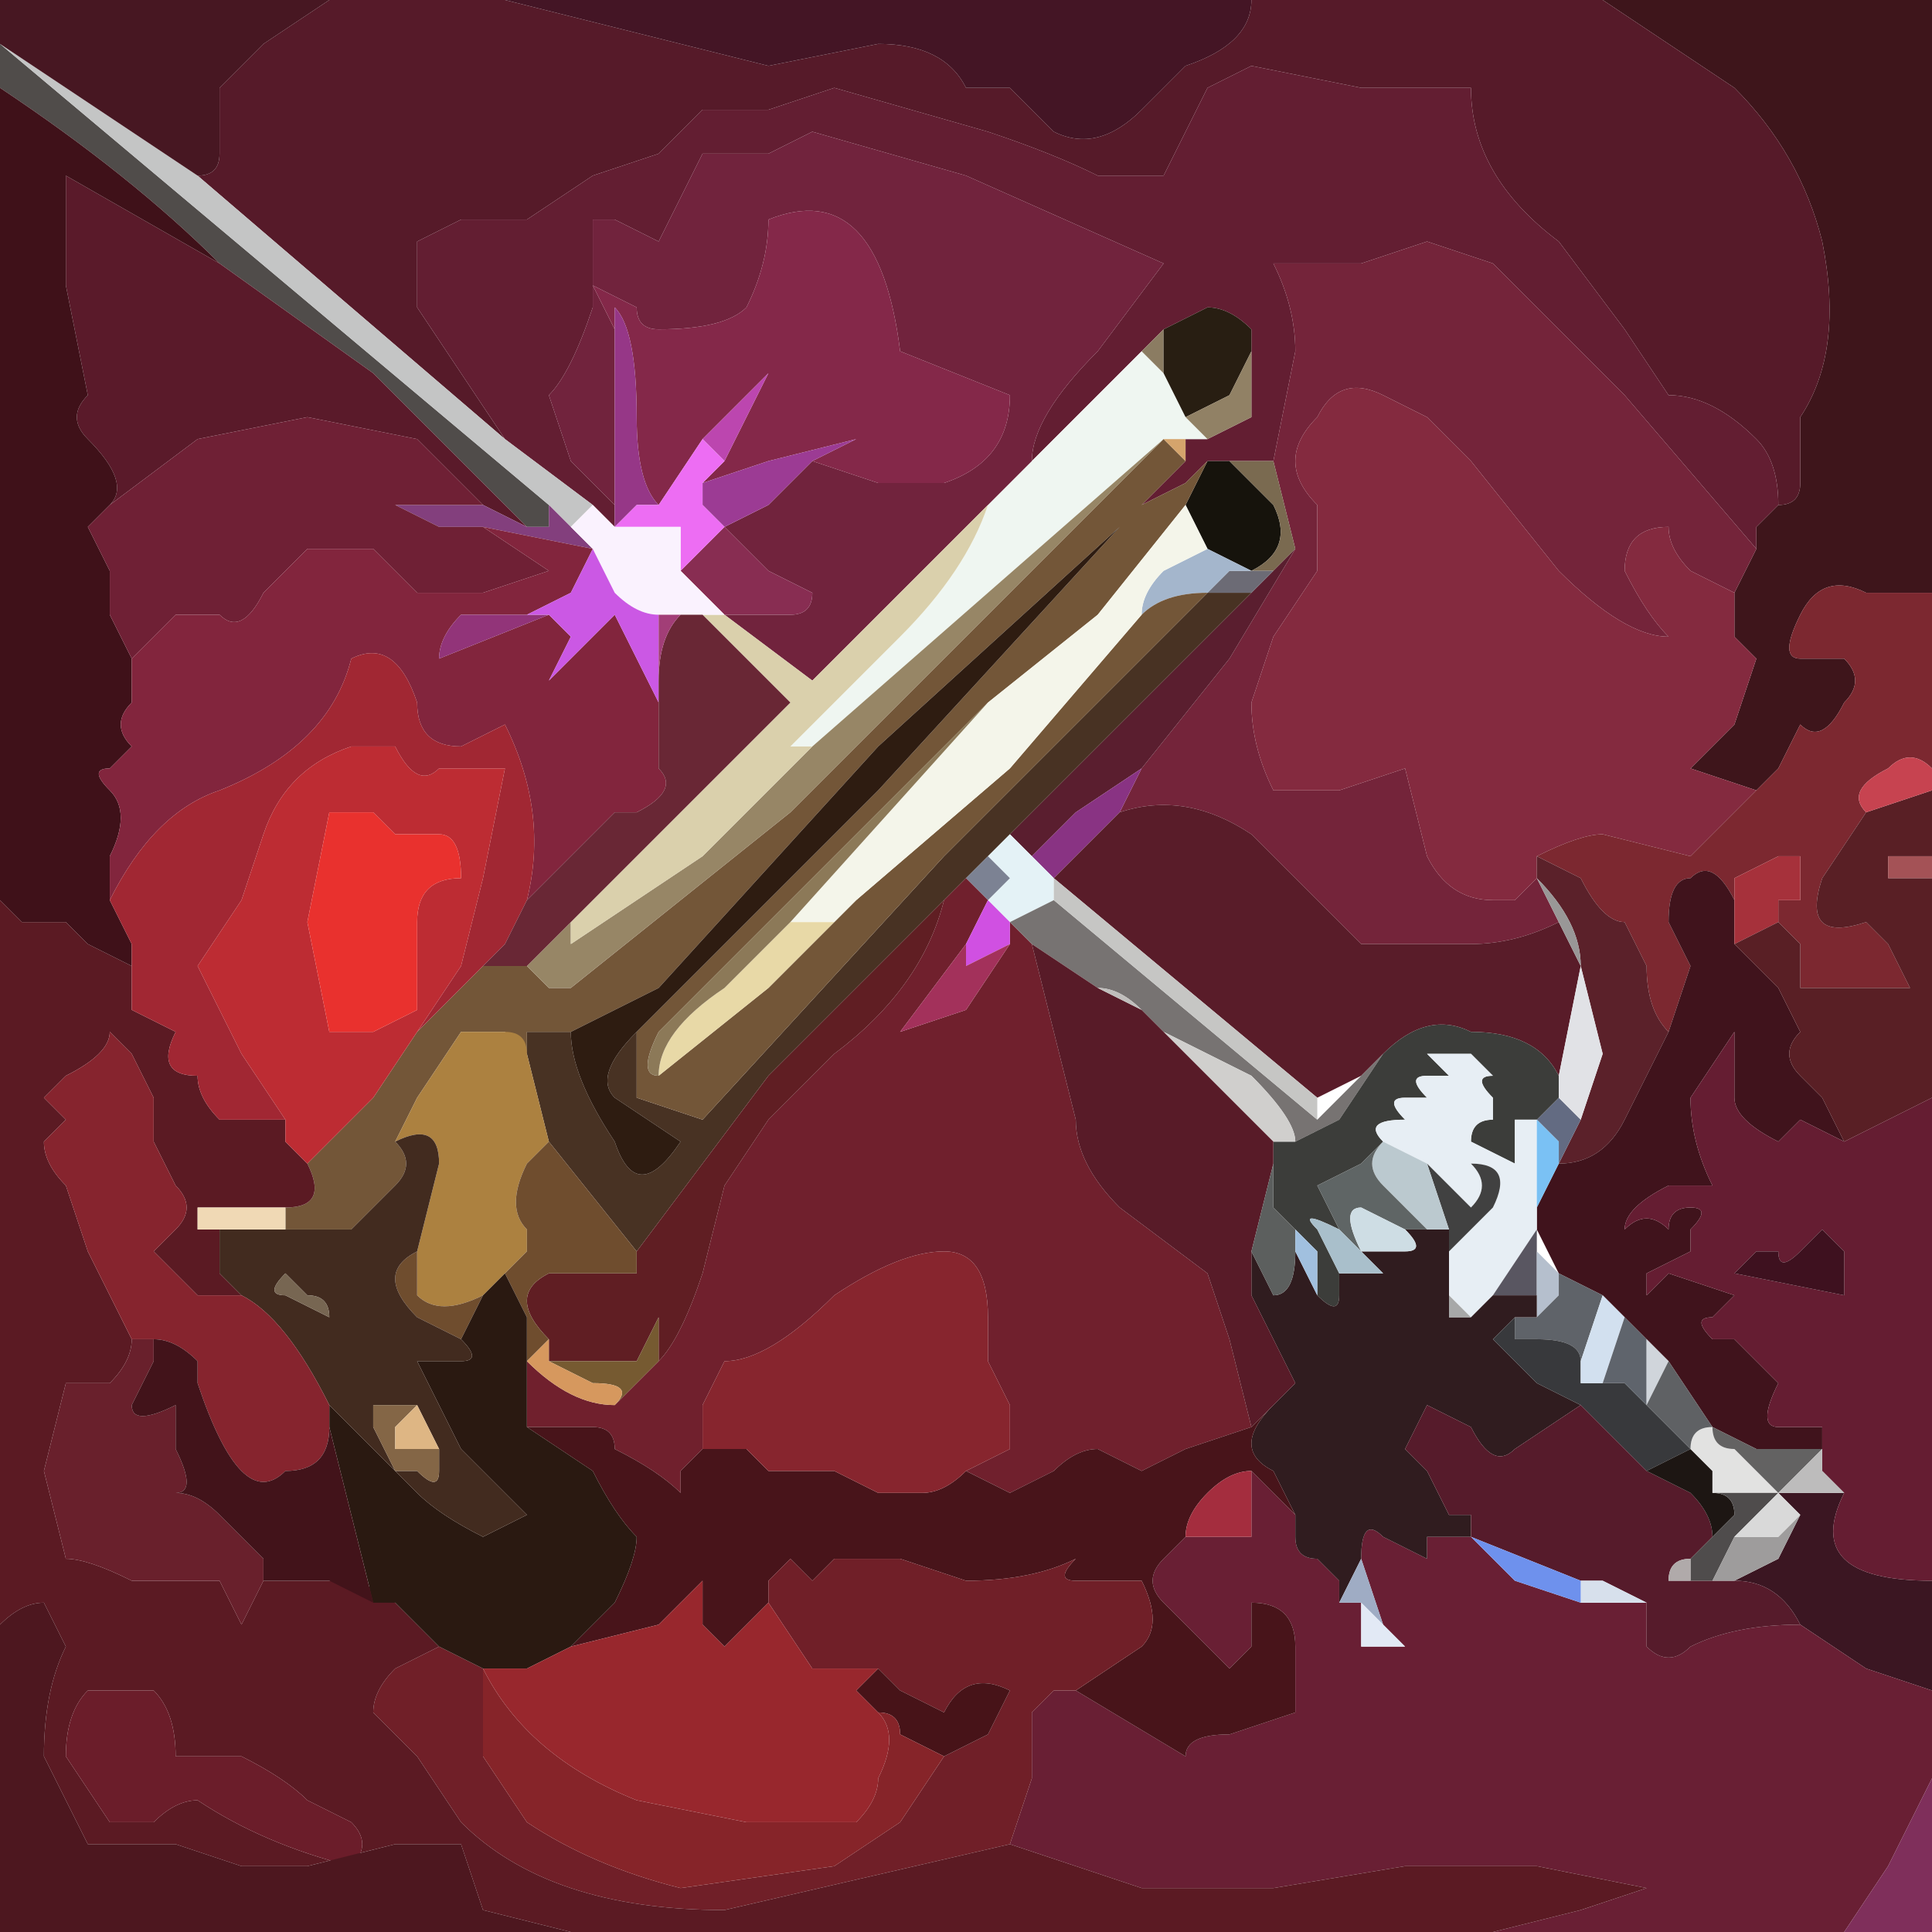<?xml version="1.0" encoding="UTF-8" standalone="no"?>
<svg xmlns:xlink="http://www.w3.org/1999/xlink" height="4.4px" width="4.4px" xmlns="http://www.w3.org/2000/svg">
  <g transform="matrix(1.0, 0.0, 0.0, 1.0, 2.2, 2.2)">
    <path d="M1.8 -0.95 L1.8 -1.0 1.85 -1.05 Q1.9 -1.05 1.9 -1.1 L1.9 -1.25 Q2.0 -1.4 1.95 -1.65 1.9 -1.85 1.75 -2.0 L1.45 -2.2 2.2 -2.2 2.2 -0.85 2.1 -0.85 2.05 -0.85 Q1.95 -0.9 1.9 -0.8 1.85 -0.7 1.9 -0.7 L2.0 -0.7 Q2.05 -0.65 2.0 -0.6 1.95 -0.5 1.9 -0.55 L1.85 -0.45 1.8 -0.4 1.65 -0.45 1.75 -0.55 1.8 -0.7 1.75 -0.75 1.75 -0.85 1.8 -0.95" fill="#3e151b" fill-rule="evenodd" stroke="none"/>
    <path d="M1.85 -1.05 Q1.85 -1.15 1.8 -1.2 1.7 -1.3 1.6 -1.3 L1.5 -1.45 1.35 -1.65 Q1.15 -1.8 1.15 -2.0 L0.9 -2.0 0.65 -2.05 0.55 -2.0 0.5 -1.9 0.45 -1.8 0.3 -1.8 Q0.2 -1.85 0.05 -1.9 L-0.3 -2.0 -0.45 -1.95 -0.6 -1.95 -0.7 -1.85 -0.85 -1.8 -1.0 -1.7 -1.15 -1.7 -1.25 -1.65 -1.25 -1.5 -1.15 -1.35 -1.05 -1.2 -1.75 -1.8 Q-1.7 -1.8 -1.7 -1.85 L-1.7 -2.0 -1.6 -2.1 -1.45 -2.2 -1.05 -2.2 -0.45 -2.05 -0.2 -2.1 Q-0.05 -2.1 0.0 -2.0 L0.1 -2.0 0.2 -1.9 Q0.3 -1.85 0.4 -1.95 L0.5 -2.05 Q0.65 -2.1 0.65 -2.2 L1.45 -2.2 1.75 -2.0 Q1.9 -1.85 1.95 -1.65 2.0 -1.4 1.9 -1.25 L1.9 -1.1 Q1.9 -1.05 1.85 -1.05" fill="#561a29" fill-rule="evenodd" stroke="none"/>
    <path d="M1.8 -0.95 L1.5 -1.3 1.2 -1.6 1.05 -1.65 0.9 -1.6 0.8 -1.6 0.7 -1.6 Q0.75 -1.5 0.75 -1.4 L0.7 -1.15 0.6 -1.15 0.55 -1.15 0.5 -1.1 0.4 -1.05 0.45 -1.1 0.5 -1.15 0.5 -1.2 0.55 -1.2 0.65 -1.25 0.65 -1.35 0.65 -1.45 Q0.6 -1.5 0.55 -1.5 L0.45 -1.45 0.4 -1.4 0.3 -1.3 0.15 -1.15 Q0.15 -1.25 0.3 -1.4 L0.45 -1.6 0.0 -1.8 -0.35 -1.9 -0.45 -1.85 -0.6 -1.85 -0.65 -1.75 -0.7 -1.65 -0.8 -1.7 -0.85 -1.7 -0.85 -1.5 Q-0.9 -1.35 -0.95 -1.3 L-0.9 -1.15 -0.8 -1.05 -0.8 -1.0 -0.85 -1.05 -1.05 -1.2 -1.15 -1.35 -1.25 -1.5 -1.25 -1.65 -1.15 -1.7 -1.0 -1.7 -0.85 -1.8 -0.7 -1.85 -0.6 -1.95 -0.45 -1.95 -0.3 -2.0 0.05 -1.9 Q0.2 -1.85 0.3 -1.8 L0.45 -1.8 0.5 -1.9 0.55 -2.0 0.65 -2.05 0.9 -2.0 1.15 -2.0 Q1.15 -1.8 1.35 -1.65 L1.5 -1.45 1.6 -1.3 Q1.7 -1.3 1.8 -1.2 1.85 -1.15 1.85 -1.05 L1.8 -1.0 1.8 -0.95 M-0.8 -1.0 L-0.8 -1.0" fill="#631e32" fill-rule="evenodd" stroke="none"/>
    <path d="M0.7 -1.15 L0.75 -1.4 Q0.75 -1.5 0.7 -1.6 L0.8 -1.6 0.9 -1.6 1.05 -1.65 1.2 -1.6 1.5 -1.3 1.8 -0.95 1.75 -0.85 Q1.65 -0.9 1.65 -0.9 1.6 -0.95 1.6 -1.0 1.5 -1.0 1.5 -0.9 1.55 -0.8 1.6 -0.75 1.5 -0.75 1.35 -0.9 L1.15 -1.15 1.05 -1.25 0.95 -1.3 Q0.85 -1.35 0.8 -1.25 0.7 -1.15 0.8 -1.05 L0.8 -0.9 0.7 -0.75 0.65 -0.6 Q0.65 -0.5 0.7 -0.4 L0.85 -0.4 1.0 -0.45 1.05 -0.25 Q1.1 -0.15 1.2 -0.15 L1.25 -0.15 1.3 -0.2 1.35 -0.1 Q1.25 -0.05 1.15 -0.05 L1.0 -0.05 0.9 -0.05 0.8 -0.15 0.65 -0.3 Q0.5 -0.4 0.35 -0.35 L0.4 -0.45 0.6 -0.7 0.75 -0.95 0.7 -1.15" fill="#74243a" fill-rule="evenodd" stroke="none"/>
    <path d="M0.65 -2.2 Q0.65 -2.1 0.5 -2.05 L0.4 -1.95 Q0.3 -1.85 0.2 -1.9 L0.1 -2.0 0.0 -2.0 Q-0.05 -2.1 -0.2 -2.1 L-0.45 -2.05 -1.05 -2.2 0.65 -2.2" fill="#441525" fill-rule="evenodd" stroke="none"/>
    <path d="M0.15 -1.15 L0.3 -1.3 0.4 -1.4 0.45 -1.35 0.5 -1.25 0.55 -1.2 0.5 -1.2 0.45 -1.2 0.45 -1.2 0.05 -0.85 -0.35 -0.5 -0.4 -0.5 -0.15 -0.75 Q0.0 -0.9 0.05 -1.05 L0.15 -1.15" fill="#eff6f1" fill-rule="evenodd" stroke="none"/>
    <path d="M0.4 -1.4 L0.45 -1.45 0.45 -1.35 0.4 -1.4" fill="#8b7c62" fill-rule="evenodd" stroke="none"/>
    <path d="M0.45 -1.45 L0.55 -1.5 Q0.6 -1.5 0.65 -1.45 L0.65 -1.4 0.6 -1.3 0.5 -1.25 0.45 -1.35 0.45 -1.45" fill="#281e12" fill-rule="evenodd" stroke="none"/>
    <path d="M-0.8 -1.05 L-0.9 -1.15 -0.95 -1.3 Q-0.9 -1.35 -0.85 -1.5 L-0.85 -1.7 -0.8 -1.7 -0.7 -1.65 -0.65 -1.75 -0.6 -1.85 -0.45 -1.85 -0.35 -1.9 0.0 -1.8 0.45 -1.6 0.3 -1.4 Q0.15 -1.25 0.15 -1.15 L0.05 -1.05 -0.15 -0.85 -0.35 -0.65 -0.55 -0.8 -0.4 -0.8 Q-0.35 -0.8 -0.35 -0.85 L-0.45 -0.9 -0.55 -1.0 -0.45 -1.05 -0.35 -1.15 -0.2 -1.1 -0.05 -1.1 Q0.1 -1.15 0.1 -1.3 L-0.15 -1.4 Q-0.2 -1.8 -0.45 -1.7 -0.45 -1.6 -0.5 -1.5 -0.55 -1.45 -0.7 -1.45 -0.75 -1.45 -0.75 -1.5 L-0.85 -1.55 -0.8 -1.45 -0.8 -1.05" fill="#71233d" fill-rule="evenodd" stroke="none"/>
    <path d="M0.65 -1.35 L0.65 -1.25 0.55 -1.2 0.5 -1.25 0.6 -1.3 0.65 -1.4 0.65 -1.35" fill="#918165" fill-rule="evenodd" stroke="none"/>
    <path d="M0.65 -1.45 L0.65 -1.35 0.65 -1.4 0.65 -1.45" fill="#daca9a" fill-rule="evenodd" stroke="none"/>
    <path d="M1.3 -0.2 L1.25 -0.15 1.2 -0.15 Q1.1 -0.15 1.05 -0.25 L1.0 -0.45 0.85 -0.4 0.7 -0.4 Q0.65 -0.5 0.65 -0.6 L0.7 -0.75 0.8 -0.9 0.8 -1.05 Q0.7 -1.15 0.8 -1.25 0.85 -1.35 0.95 -1.3 L1.05 -1.25 1.15 -1.15 1.35 -0.9 Q1.5 -0.75 1.6 -0.75 1.55 -0.8 1.5 -0.9 1.5 -1.0 1.6 -1.0 1.6 -0.95 1.65 -0.9 1.65 -0.9 1.75 -0.85 L1.75 -0.75 1.8 -0.7 1.75 -0.55 1.65 -0.45 1.8 -0.4 1.7 -0.3 1.65 -0.25 1.45 -0.3 Q1.4 -0.3 1.3 -0.25 L1.3 -0.2" fill="#842a3f" fill-rule="evenodd" stroke="none"/>
    <path d="M0.55 -1.15 L0.6 -1.15 0.7 -1.05 Q0.75 -0.95 0.65 -0.9 L0.55 -0.95 0.5 -1.05 0.55 -1.15 M0.6 -1.15 L0.6 -1.15" fill="#16130c" fill-rule="evenodd" stroke="none"/>
    <path d="M0.7 -1.15 L0.75 -0.95 0.7 -0.9 0.65 -0.9 Q0.75 -0.95 0.7 -1.05 L0.6 -1.15 0.7 -1.15" fill="#7a6a50" fill-rule="evenodd" stroke="none"/>
    <path d="M0.75 -0.95 L0.6 -0.7 0.4 -0.45 0.25 -0.35 0.15 -0.25 0.1 -0.3 0.35 -0.55 0.65 -0.85 0.7 -0.9 0.75 -0.95" fill="#5a1e2f" fill-rule="evenodd" stroke="none"/>
    <path d="M0.55 -0.85 L0.6 -0.9 0.7 -0.9 0.65 -0.85 0.55 -0.85" fill="#6c6b75" fill-rule="evenodd" stroke="none"/>
    <path d="M0.65 -0.9 L0.7 -0.9 0.6 -0.9 0.55 -0.85 Q0.45 -0.85 0.4 -0.8 0.4 -0.85 0.45 -0.9 L0.55 -0.95 0.65 -0.9" fill="#a4b6cc" fill-rule="evenodd" stroke="none"/>
    <path d="M0.55 -0.85 L0.65 -0.85 0.35 -0.55 0.1 -0.3 0.05 -0.25 0.0 -0.2 -0.05 -0.15 -0.45 0.25 -0.75 0.65 -0.95 0.4 -1.0 0.2 -1.0 0.2 -1.0 0.2 -1.0 0.15 -0.9 0.15 Q-0.9 0.25 -0.8 0.4 -0.75 0.55 -0.65 0.4 L-0.8 0.3 Q-0.85 0.25 -0.75 0.15 L-0.75 0.3 -0.6 0.35 -0.05 -0.25 0.55 -0.85" fill="#483223" fill-rule="evenodd" stroke="none"/>
    <path d="M0.5 -1.15 L0.45 -1.1 0.4 -1.05 0.5 -1.1 0.55 -1.15 0.5 -1.05 0.3 -0.8 0.05 -0.6 -0.3 -0.25 -0.6 0.05 -0.7 0.15 Q-0.75 0.25 -0.7 0.25 L-0.45 0.05 -0.25 -0.15 0.1 -0.45 0.4 -0.8 Q0.45 -0.85 0.55 -0.85 L-0.05 -0.25 -0.6 0.35 -0.75 0.3 -0.75 0.15 -0.2 -0.4 0.35 -1.0 -0.2 -0.5 -0.7 0.05 -0.8 0.1 -0.9 0.15 -1.0 0.15 -1.0 0.2 -1.05 0.15 -1.05 0.15 -1.15 0.15 -1.25 0.3 -1.3 0.4 Q-1.25 0.45 -1.3 0.5 L-1.4 0.6 -1.5 0.6 -1.55 0.6 -1.55 0.55 Q-1.45 0.55 -1.5 0.45 L-1.45 0.4 -1.35 0.3 -1.25 0.15 -1.1 0.0 -1.0 0.0 -0.95 0.05 -0.9 0.05 -0.65 -0.15 -0.4 -0.35 0.0 -0.75 0.45 -1.2 0.5 -1.15" fill="#735638" fill-rule="evenodd" stroke="none"/>
    <path d="M0.5 -1.2 L0.5 -1.15 0.45 -1.2 0.45 -1.2 0.5 -1.2" fill="#d5a46c" fill-rule="evenodd" stroke="none"/>
    <path d="M0.55 -0.95 L0.45 -0.9 Q0.4 -0.85 0.4 -0.8 L0.1 -0.45 -0.25 -0.15 -0.3 -0.1 -0.4 -0.1 0.05 -0.6 0.3 -0.8 0.5 -1.05 0.55 -0.95" fill="#f4f5ea" fill-rule="evenodd" stroke="none"/>
    <path d="M-0.35 -0.5 L0.05 -0.85 0.45 -1.2 0.0 -0.75 -0.4 -0.35 -0.65 -0.15 -0.9 0.05 -0.95 0.05 -1.0 0.0 -0.9 -0.1 -0.9 -0.05 -0.6 -0.25 -0.35 -0.5" fill="#978666" fill-rule="evenodd" stroke="none"/>
    <path d="M0.4 -0.45 L0.35 -0.35 0.2 -0.2 0.15 -0.25 0.25 -0.35 0.4 -0.45" fill="#893383" fill-rule="evenodd" stroke="none"/>
    <path d="M0.2 -0.2 L0.2 -0.2 0.2 -0.15 0.1 -0.1 0.05 -0.15 0.1 -0.2 0.05 -0.25 0.1 -0.3 0.15 -0.25 0.2 -0.2" fill="#e4f2f6" fill-rule="evenodd" stroke="none"/>
    <path d="M0.35 -0.35 Q0.5 -0.4 0.65 -0.3 L0.8 -0.15 0.9 -0.05 1.0 -0.05 1.15 -0.05 Q1.25 -0.05 1.35 -0.1 L1.4 0.0 1.35 0.25 Q1.3 0.15 1.15 0.15 1.05 0.1 0.95 0.2 L0.9 0.25 0.8 0.3 0.2 -0.2 0.35 -0.35 M0.2 -0.2 L0.2 -0.2" fill="#591c29" fill-rule="evenodd" stroke="none"/>
    <path d="M0.05 -0.25 L0.1 -0.2 0.05 -0.15 0.0 -0.2 0.05 -0.25" fill="#7c8293" fill-rule="evenodd" stroke="none"/>
    <path d="M0.0 -0.2 L0.05 -0.15 0.05 -0.15 0.0 -0.05 -0.15 0.15 0.0 0.1 0.1 -0.05 0.1 -0.1 0.15 -0.05 0.2 0.15 0.25 0.35 Q0.25 0.45 0.35 0.55 L0.55 0.7 0.6 0.85 0.65 1.05 0.5 1.1 0.4 1.15 0.3 1.1 Q0.25 1.1 0.2 1.15 L0.1 1.2 0.0 1.15 0.1 1.1 0.1 1.0 0.05 0.9 0.05 0.8 Q0.05 0.65 -0.05 0.65 -0.15 0.65 -0.3 0.75 -0.45 0.9 -0.55 0.9 L-0.6 1.0 -0.6 1.1 -0.65 1.15 -0.65 1.2 Q-0.7 1.15 -0.8 1.1 -0.8 1.05 -0.85 1.05 L-1.0 1.05 -1.0 0.9 Q-0.9 1.0 -0.8 1.0 L-0.75 0.95 -0.7 0.9 Q-0.65 0.85 -0.6 0.7 L-0.55 0.5 -0.45 0.35 -0.3 0.2 Q-0.1 0.05 -0.05 -0.15 L0.0 -0.2" fill="#70202d" fill-rule="evenodd" stroke="none"/>
    <path d="M0.1 -0.1 L0.2 -0.15 0.8 0.35 0.9 0.25 0.95 0.2 0.85 0.35 0.75 0.4 Q0.75 0.35 0.65 0.25 L0.45 0.15 0.4 0.1 Q0.35 0.05 0.3 0.05 L0.15 -0.05 0.1 -0.1 0.1 -0.1" fill="#777372" fill-rule="evenodd" stroke="none"/>
    <path d="M0.05 -0.15 L0.1 -0.1 0.1 -0.05 0.0 0.0 0.0 -0.05 0.05 -0.15" fill="#d050e2" fill-rule="evenodd" stroke="none"/>
    <path d="M0.0 -0.05 L0.0 0.0 0.1 -0.05 0.0 0.1 -0.15 0.15 0.0 -0.05" fill="#a3315b" fill-rule="evenodd" stroke="none"/>
    <path d="M0.2 -0.15 L0.2 -0.2 0.8 0.3 0.8 0.35 0.2 -0.15" fill="#c6c6c4" fill-rule="evenodd" stroke="none"/>
    <path d="M1.8 -0.4 L1.85 -0.45 1.9 -0.55 Q1.95 -0.5 2.0 -0.6 2.05 -0.65 2.0 -0.7 L1.9 -0.7 Q1.85 -0.7 1.9 -0.8 1.95 -0.9 2.05 -0.85 L2.1 -0.85 2.2 -0.85 2.2 -0.45 Q2.15 -0.5 2.1 -0.45 2.0 -0.4 2.05 -0.35 L1.95 -0.2 Q1.9 -0.05 2.05 -0.1 L2.1 -0.05 2.15 0.05 1.9 0.05 1.9 -0.05 1.85 -0.1 1.85 -0.15 1.9 -0.15 1.9 -0.25 1.85 -0.25 1.75 -0.2 1.75 -0.15 Q1.7 -0.25 1.65 -0.2 1.6 -0.2 1.6 -0.1 L1.65 0.0 1.6 0.15 Q1.55 0.1 1.55 0.0 L1.5 -0.1 Q1.45 -0.1 1.4 -0.2 L1.3 -0.25 Q1.4 -0.3 1.45 -0.3 L1.65 -0.25 1.7 -0.3 1.8 -0.4" fill="#7c2830" fill-rule="evenodd" stroke="none"/>
    <path d="M1.3 -0.25 L1.4 -0.2 Q1.45 -0.1 1.5 -0.1 L1.55 0.0 Q1.55 0.1 1.6 0.15 L1.55 0.25 1.5 0.35 Q1.45 0.45 1.35 0.45 L1.4 0.35 1.45 0.2 1.4 0.0 Q1.4 -0.1 1.3 -0.2 L1.3 -0.25" fill="#5b212a" fill-rule="evenodd" stroke="none"/>
    <path d="M1.35 -0.1 L1.3 -0.2 Q1.4 -0.1 1.4 0.0 L1.4 0.0 1.35 -0.1" fill="#999797" fill-rule="evenodd" stroke="none"/>
    <path d="M1.6 0.15 L1.65 0.0 1.6 -0.1 Q1.6 -0.2 1.65 -0.2 1.7 -0.25 1.75 -0.15 L1.75 -0.05 1.85 0.05 1.9 0.15 Q1.85 0.2 1.9 0.25 L1.95 0.3 2.0 0.4 1.9 0.35 1.85 0.4 Q1.75 0.35 1.75 0.3 L1.75 0.15 1.65 0.3 Q1.65 0.4 1.7 0.5 L1.6 0.5 Q1.5 0.55 1.5 0.6 1.55 0.55 1.6 0.6 1.6 0.55 1.65 0.55 1.7 0.55 1.65 0.6 L1.65 0.65 1.55 0.7 Q1.55 0.7 1.55 0.75 L1.6 0.7 1.75 0.75 1.7 0.8 Q1.65 0.8 1.7 0.85 L1.75 0.85 1.8 0.9 1.85 0.95 Q1.8 1.05 1.85 1.05 L1.95 1.05 1.95 1.15 1.95 1.1 1.8 1.1 1.7 1.05 1.6 0.9 1.55 0.85 1.5 0.8 1.45 0.75 1.35 0.7 1.3 0.6 1.3 0.55 1.35 0.45 Q1.45 0.45 1.5 0.35 L1.55 0.25 1.6 0.15" fill="#40131c" fill-rule="evenodd" stroke="none"/>
    <path d="M1.75 -0.15 L1.75 -0.2 1.85 -0.25 1.9 -0.25 1.9 -0.15 1.85 -0.15 1.85 -0.1 1.75 -0.05 1.75 -0.15" fill="#a6313b" fill-rule="evenodd" stroke="none"/>
    <path d="M1.85 -0.1 L1.9 -0.05 1.9 0.05 2.15 0.05 2.1 -0.05 2.05 -0.1 Q1.9 -0.05 1.95 -0.2 L2.05 -0.35 2.2 -0.4 2.2 -0.25 2.1 -0.25 2.1 -0.2 2.15 -0.2 2.2 -0.2 2.2 0.3 2.0 0.4 1.95 0.3 1.9 0.25 Q1.85 0.2 1.9 0.15 L1.85 0.05 1.75 -0.05 1.85 -0.1" fill="#591f25" fill-rule="evenodd" stroke="none"/>
    <path d="M2.05 -0.35 Q2.0 -0.4 2.1 -0.45 2.15 -0.5 2.2 -0.45 L2.2 -0.4 2.05 -0.35" fill="#c74350" fill-rule="evenodd" stroke="none"/>
    <path d="M2.2 -0.25 L2.2 -0.2 2.15 -0.2 2.1 -0.2 2.1 -0.25 2.2 -0.25" fill="#a45256" fill-rule="evenodd" stroke="none"/>
    <path d="M2.2 1.4 L2.2 1.65 2.05 1.6 1.9 1.5 Q1.85 1.4 1.75 1.4 L1.85 1.35 1.9 1.25 1.85 1.2 1.9 1.2 2.0 1.2 Q1.95 1.3 2.0 1.35 2.05 1.4 2.2 1.4" fill="#3b1622" fill-rule="evenodd" stroke="none"/>
    <path d="M2.2 1.65 L2.2 1.85 2.1 2.05 2.0 2.2 1.2 2.2 1.4 2.15 1.55 2.1 1.3 2.05 1.0 2.05 0.7 2.1 0.4 2.1 0.1 2.0 0.15 1.85 0.15 1.7 0.2 1.65 0.25 1.65 0.5 1.8 Q0.5 1.75 0.6 1.75 L0.75 1.7 0.75 1.55 Q0.75 1.45 0.65 1.45 L0.65 1.55 0.6 1.6 0.55 1.55 0.45 1.45 Q0.4 1.4 0.45 1.35 L0.5 1.3 0.55 1.3 0.65 1.3 0.65 1.15 0.75 1.25 0.75 1.3 Q0.75 1.35 0.8 1.35 L0.85 1.4 0.85 1.45 0.9 1.45 0.9 1.55 0.95 1.55 1.0 1.55 0.95 1.5 0.9 1.35 Q0.9 1.25 0.95 1.3 L1.05 1.35 Q1.05 1.35 1.05 1.3 L1.15 1.3 1.25 1.4 1.4 1.45 1.55 1.45 Q1.55 1.5 1.55 1.55 1.6 1.6 1.65 1.55 1.75 1.5 1.9 1.5 L2.05 1.6 2.2 1.65" fill="#691f34" fill-rule="evenodd" stroke="none"/>
    <path d="M2.2 1.85 L2.2 2.2 2.0 2.2 2.1 2.05 2.2 1.85" fill="#7f2f5b" fill-rule="evenodd" stroke="none"/>
    <path d="M2.2 0.3 L2.2 1.4 Q2.05 1.4 2.0 1.35 1.95 1.3 2.0 1.2 L1.95 1.15 1.95 1.05 1.85 1.05 Q1.8 1.05 1.85 0.95 L1.8 0.9 1.75 0.85 1.7 0.85 Q1.65 0.8 1.7 0.8 L1.75 0.75 1.6 0.7 1.55 0.75 Q1.55 0.7 1.55 0.7 L1.65 0.65 1.65 0.6 Q1.7 0.55 1.65 0.55 1.6 0.55 1.6 0.6 1.55 0.55 1.5 0.6 1.5 0.55 1.6 0.5 L1.7 0.5 Q1.65 0.4 1.65 0.3 L1.75 0.15 1.75 0.3 Q1.75 0.35 1.85 0.4 L1.9 0.35 2.0 0.4 2.2 0.3 M1.9 0.65 Q1.85 0.7 1.85 0.65 L1.8 0.65 Q1.75 0.7 1.75 0.7 L2.0 0.75 2.0 0.65 1.95 0.6 1.9 0.65" fill="#651d32" fill-rule="evenodd" stroke="none"/>
    <path d="M1.4 0.35 L1.35 0.45 1.35 0.4 1.3 0.35 1.35 0.3 1.4 0.35" fill="#636b82" fill-rule="evenodd" stroke="none"/>
    <path d="M0.95 0.2 Q1.05 0.1 1.15 0.15 1.3 0.15 1.35 0.25 L1.35 0.3 1.3 0.35 1.25 0.35 1.25 0.45 1.15 0.4 Q1.15 0.35 1.2 0.35 L1.2 0.3 Q1.15 0.25 1.2 0.25 L1.15 0.2 1.1 0.2 1.05 0.2 1.1 0.25 1.05 0.25 Q1.0 0.25 1.05 0.3 1.1 0.3 1.0 0.3 0.95 0.3 1.0 0.35 1.05 0.35 1.0 0.35 0.9 0.35 0.95 0.4 L0.9 0.45 0.8 0.5 0.85 0.6 Q0.75 0.55 0.8 0.6 L0.85 0.7 0.85 0.75 Q0.85 0.8 0.8 0.75 L0.8 0.65 0.75 0.6 0.7 0.55 0.7 0.45 0.7 0.4 0.75 0.4 0.85 0.35 0.95 0.2" fill="#3c3d3a" fill-rule="evenodd" stroke="none"/>
    <path d="M1.35 0.25 L1.4 0.0 1.45 0.2 1.4 0.35 1.35 0.3 1.35 0.25 M1.4 0.0 L1.4 0.0" fill="#e1e2e6" fill-rule="evenodd" stroke="none"/>
    <path d="M0.95 0.4 Q0.9 0.35 1.0 0.35 1.05 0.35 1.0 0.35 0.95 0.3 1.0 0.3 1.1 0.3 1.05 0.3 1.0 0.25 1.05 0.25 L1.1 0.25 1.05 0.2 1.1 0.2 1.15 0.2 1.2 0.25 Q1.15 0.25 1.2 0.3 L1.2 0.35 Q1.15 0.35 1.15 0.4 L1.25 0.45 1.25 0.35 1.3 0.35 1.3 0.55 1.3 0.6 1.2 0.75 1.15 0.8 1.1 0.75 1.1 0.65 1.2 0.55 Q1.25 0.45 1.15 0.45 1.2 0.5 1.15 0.55 L1.05 0.45 0.95 0.4" fill="#e7eef4" fill-rule="evenodd" stroke="none"/>
    <path d="M1.05 0.45 L1.15 0.55 Q1.2 0.5 1.15 0.45 1.25 0.45 1.2 0.55 L1.1 0.65 1.1 0.6 1.05 0.45" fill="#414141" fill-rule="evenodd" stroke="none"/>
    <path d="M1.3 0.35 L1.35 0.4 1.35 0.45 1.3 0.55 1.3 0.35" fill="#7ac1f4" fill-rule="evenodd" stroke="none"/>
    <path d="M1.2 0.75 L1.3 0.6 1.3 0.65 1.3 0.75 1.2 0.75" fill="#595661" fill-rule="evenodd" stroke="none"/>
    <path d="M1.3 0.75 L1.3 0.65 1.35 0.7 1.35 0.75 1.3 0.8 1.3 0.75" fill="#b5bfcd" fill-rule="evenodd" stroke="none"/>
    <path d="M1.35 0.7 L1.45 0.75 1.4 0.9 Q1.4 0.85 1.3 0.85 L1.25 0.85 1.25 0.8 1.3 0.8 1.35 0.75 1.35 0.7" fill="#5f6369" fill-rule="evenodd" stroke="none"/>
    <path d="M1.1 0.65 L1.1 0.75 1.1 0.8 1.15 0.8 1.2 0.75 1.3 0.75 1.3 0.8 1.25 0.8 1.2 0.85 1.3 0.95 1.4 1.0 1.25 1.1 Q1.2 1.15 1.15 1.05 L1.05 1.0 1.0 1.1 1.05 1.15 1.1 1.25 1.15 1.25 1.15 1.3 1.05 1.3 Q1.05 1.35 1.05 1.35 L0.95 1.3 Q0.9 1.25 0.9 1.35 0.85 1.3 0.9 1.35 L0.85 1.45 0.85 1.4 0.8 1.35 Q0.75 1.35 0.75 1.3 L0.75 1.25 0.7 1.15 Q0.6 1.1 0.7 1.0 L0.75 0.95 0.7 0.85 0.65 0.75 0.65 0.65 0.7 0.75 Q0.75 0.75 0.75 0.65 L0.8 0.75 Q0.85 0.8 0.85 0.75 L0.85 0.7 0.95 0.7 0.9 0.65 1.0 0.65 Q1.05 0.65 1.0 0.6 L1.05 0.6 1.1 0.6 1.1 0.65" fill="#301c1f" fill-rule="evenodd" stroke="none"/>
    <path d="M1.25 0.8 L1.25 0.85 1.3 0.85 Q1.4 0.85 1.4 0.9 L1.4 0.95 1.45 0.95 1.5 0.95 1.55 1.0 1.65 1.1 1.55 1.15 1.4 1.0 1.3 0.95 1.2 0.85 1.25 0.8 M1.55 1.0 L1.55 1.0" fill="#38393c" fill-rule="evenodd" stroke="none"/>
    <path d="M1.45 0.75 L1.5 0.8 1.45 0.95 1.4 0.95 1.4 0.9 1.45 0.75" fill="#d2e0ef" fill-rule="evenodd" stroke="none"/>
    <path d="M1.1 0.75 L1.15 0.8 1.1 0.8 1.1 0.75" fill="#a7a8a8" fill-rule="evenodd" stroke="none"/>
    <path d="M1.4 1.0 L1.55 1.15 1.65 1.2 Q1.7 1.25 1.7 1.3 L1.65 1.35 Q1.6 1.35 1.6 1.4 L1.65 1.4 1.7 1.4 1.75 1.4 Q1.85 1.4 1.9 1.5 1.75 1.5 1.65 1.55 1.6 1.6 1.55 1.55 1.55 1.5 1.55 1.45 L1.45 1.4 1.4 1.4 1.15 1.3 1.15 1.25 1.1 1.25 1.05 1.15 1.0 1.1 1.05 1.0 1.15 1.05 Q1.2 1.15 1.25 1.1 L1.4 1.0" fill="#561b2b" fill-rule="evenodd" stroke="none"/>
    <path d="M1.5 0.8 L1.55 0.85 1.55 1.0 1.5 0.95 1.45 0.95 1.5 0.8" fill="#5f646c" fill-rule="evenodd" stroke="none"/>
    <path d="M1.9 0.65 L1.95 0.6 2.0 0.65 2.0 0.75 1.75 0.7 Q1.75 0.7 1.8 0.65 L1.85 0.65 Q1.85 0.7 1.9 0.65" fill="#3e111f" fill-rule="evenodd" stroke="none"/>
    <path d="M1.55 0.85 L1.6 0.9 1.55 1.0 1.55 1.0 1.55 0.85" fill="#d0d5db" fill-rule="evenodd" stroke="none"/>
    <path d="M1.55 1.15 L1.65 1.1 1.7 1.15 1.7 1.2 Q1.75 1.2 1.75 1.25 L1.7 1.3 Q1.7 1.25 1.65 1.2 L1.55 1.15" fill="#1d1613" fill-rule="evenodd" stroke="none"/>
    <path d="M1.7 1.2 L1.7 1.15 1.65 1.1 Q1.65 1.05 1.7 1.05 1.7 1.1 1.75 1.1 L1.85 1.2 1.7 1.2" fill="#e2e2e1" fill-rule="evenodd" stroke="none"/>
    <path d="M1.6 0.9 L1.7 1.05 Q1.65 1.05 1.65 1.1 L1.7 1.15 1.65 1.1 1.55 1.0 1.6 0.9" fill="#5f6164" fill-rule="evenodd" stroke="none"/>
    <path d="M1.7 1.05 L1.8 1.1 1.95 1.1 1.85 1.2 1.75 1.1 Q1.7 1.1 1.7 1.05" fill="#636262" fill-rule="evenodd" stroke="none"/>
    <path d="M1.7 1.2 L1.85 1.2 1.8 1.25 1.75 1.3 1.7 1.4 1.65 1.4 1.65 1.35 1.7 1.3 1.75 1.25 Q1.75 1.2 1.7 1.2" fill="#4f4c4c" fill-rule="evenodd" stroke="none"/>
    <path d="M1.95 1.15 L2.0 1.2 1.9 1.2 1.85 1.2 1.95 1.1 1.95 1.15" fill="#bdbcbc" fill-rule="evenodd" stroke="none"/>
    <path d="M0.95 0.4 L1.05 0.45 1.1 0.6 1.05 0.6 0.95 0.5 Q0.9 0.45 0.95 0.4" fill="#bbc9cf" fill-rule="evenodd" stroke="none"/>
    <path d="M0.45 0.15 L0.65 0.25 Q0.75 0.35 0.75 0.4 L0.7 0.4 0.6 0.3 0.45 0.15" fill="#d0cfcd" fill-rule="evenodd" stroke="none"/>
    <path d="M0.15 -0.05 L0.3 0.05 0.4 0.1 0.45 0.15 0.6 0.3 0.7 0.4 0.7 0.45 0.65 0.65 0.65 0.75 0.7 0.85 0.75 0.95 0.7 1.0 0.65 1.05 0.6 0.85 0.55 0.7 0.35 0.55 Q0.25 0.45 0.25 0.35 L0.2 0.15 0.15 -0.05" fill="#581b28" fill-rule="evenodd" stroke="none"/>
    <path d="M0.75 0.65 Q0.75 0.75 0.7 0.75 L0.65 0.65 0.7 0.45 0.7 0.55 0.75 0.6 0.75 0.65" fill="#5c5f5e" fill-rule="evenodd" stroke="none"/>
    <path d="M1.05 0.6 L1.0 0.6 0.9 0.55 Q0.85 0.55 0.9 0.65 L0.85 0.6 0.8 0.5 0.9 0.45 0.95 0.4 Q0.9 0.45 0.95 0.5 L1.05 0.6" fill="#5f6565" fill-rule="evenodd" stroke="none"/>
    <path d="M0.9 0.65 L0.95 0.7 0.85 0.7 0.8 0.6 Q0.75 0.55 0.85 0.6 L0.9 0.65" fill="#a9bfcb" fill-rule="evenodd" stroke="none"/>
    <path d="M1.0 0.6 Q1.05 0.65 1.0 0.65 L0.9 0.65 Q0.85 0.55 0.9 0.55 L1.0 0.6" fill="#cedde4" fill-rule="evenodd" stroke="none"/>
    <path d="M0.3 0.05 Q0.35 0.05 0.4 0.1 L0.45 0.15 0.4 0.1 0.3 0.05" fill="#c0bebc" fill-rule="evenodd" stroke="none"/>
    <path d="M0.7 1.0 Q0.6 1.1 0.7 1.15 L0.75 1.25 0.65 1.15 Q0.6 1.15 0.55 1.2 0.5 1.25 0.5 1.3 L0.45 1.35 Q0.4 1.4 0.45 1.45 L0.55 1.55 0.6 1.6 0.65 1.55 0.65 1.45 Q0.75 1.45 0.75 1.55 L0.75 1.7 0.6 1.75 Q0.5 1.75 0.5 1.8 L0.25 1.65 0.4 1.55 Q0.45 1.5 0.4 1.4 L0.25 1.4 Q0.2 1.4 0.25 1.35 0.15 1.4 0.0 1.4 L-0.15 1.35 -0.3 1.35 -0.35 1.4 -0.4 1.35 -0.45 1.4 -0.45 1.45 -0.5 1.5 -0.55 1.55 -0.6 1.5 -0.6 1.4 -0.7 1.5 -0.9 1.55 -0.8 1.45 Q-0.75 1.35 -0.75 1.3 -0.8 1.25 -0.85 1.15 L-1.0 1.05 -0.85 1.05 Q-0.8 1.05 -0.8 1.1 -0.7 1.15 -0.65 1.2 L-0.65 1.15 -0.6 1.1 -0.5 1.1 -0.45 1.15 -0.3 1.15 -0.2 1.2 -0.1 1.2 Q-0.05 1.2 0.0 1.15 L0.1 1.2 0.2 1.15 Q0.25 1.1 0.3 1.1 L0.4 1.15 0.5 1.1 0.65 1.05 0.7 1.0" fill="#48141a" fill-rule="evenodd" stroke="none"/>
    <path d="M-0.6 1.1 L-0.6 1.0 -0.55 0.9 Q-0.45 0.9 -0.3 0.75 -0.15 0.65 -0.05 0.65 0.05 0.65 0.05 0.8 L0.05 0.9 0.1 1.0 0.1 1.1 0.0 1.15 Q-0.05 1.2 -0.1 1.2 L-0.2 1.2 -0.3 1.15 -0.45 1.15 -0.5 1.1 -0.6 1.1" fill="#87252e" fill-rule="evenodd" stroke="none"/>
    <path d="M0.8 0.75 L0.75 0.65 0.75 0.6 0.8 0.65 0.8 0.75" fill="#a1c0df" fill-rule="evenodd" stroke="none"/>
    <path d="M0.5 1.3 Q0.5 1.25 0.55 1.2 0.6 1.15 0.65 1.15 L0.65 1.3 0.55 1.3 0.5 1.3" fill="#a42d3e" fill-rule="evenodd" stroke="none"/>
    <path d="M0.85 1.45 L0.9 1.35 Q0.85 1.3 0.9 1.35 L0.95 1.5 0.9 1.45 0.85 1.45" fill="#9facc4" fill-rule="evenodd" stroke="none"/>
    <path d="M0.9 1.45 L0.95 1.5 1.0 1.55 0.95 1.55 0.9 1.55 0.9 1.45" fill="#e2e9f5" fill-rule="evenodd" stroke="none"/>
    <path d="M0.25 1.65 L0.2 1.65 0.15 1.7 0.15 1.85 0.1 2.0 -0.55 2.15 Q-0.95 2.15 -1.15 1.95 L-1.25 1.8 -1.35 1.7 Q-1.35 1.65 -1.3 1.6 L-1.2 1.55 -1.1 1.6 -1.1 1.8 -1.0 1.95 Q-0.85 2.05 -0.65 2.1 L-0.3 2.05 -0.15 1.95 -0.05 1.8 0.05 1.75 0.1 1.65 Q0.0 1.6 -0.05 1.7 L-0.15 1.65 -0.2 1.6 -0.35 1.6 -0.45 1.45 -0.45 1.4 -0.4 1.35 -0.35 1.4 -0.3 1.35 -0.15 1.35 0.0 1.4 Q0.15 1.4 0.25 1.35 0.2 1.4 0.25 1.4 L0.4 1.4 Q0.45 1.5 0.4 1.55 L0.25 1.65" fill="#701f28" fill-rule="evenodd" stroke="none"/>
    <path d="M-0.2 1.6 L-0.15 1.65 -0.05 1.7 Q0.0 1.6 0.1 1.65 L0.05 1.75 -0.05 1.8 -0.15 1.75 Q-0.15 1.7 -0.2 1.7 L-0.25 1.65 -0.2 1.6" fill="#471318" fill-rule="evenodd" stroke="none"/>
    <path d="M-1.5 0.45 Q-1.45 0.55 -1.55 0.55 L-1.75 0.55 -1.75 0.6 -1.7 0.6 -1.7 0.7 -1.65 0.75 -1.75 0.75 -1.85 0.65 -1.8 0.6 Q-1.75 0.55 -1.8 0.5 L-1.85 0.4 -1.85 0.3 -1.9 0.2 -1.95 0.15 Q-1.95 0.2 -2.05 0.25 L-2.1 0.3 -2.05 0.35 -2.1 0.4 Q-2.1 0.45 -2.05 0.5 L-2.0 0.65 -1.9 0.85 Q-1.9 0.9 -1.95 0.95 L-2.05 0.95 -2.1 1.15 -2.05 1.35 Q-2.0 1.35 -1.9 1.4 L-1.8 1.4 -1.7 1.4 -1.65 1.5 -1.6 1.4 -1.45 1.4 -1.45 1.4 Q-1.35 1.4 -1.3 1.45 L-1.3 1.45 -1.2 1.55 -1.3 1.6 Q-1.35 1.65 -1.35 1.7 L-1.25 1.8 -1.15 1.95 Q-0.95 2.15 -0.55 2.15 L0.1 2.0 0.4 2.1 0.7 2.1 1.0 2.05 1.3 2.05 1.55 2.1 1.4 2.15 1.2 2.2 -0.9 2.2 -1.1 2.15 -1.15 2.0 -1.3 2.0 -1.5 2.05 -1.65 2.05 -1.8 2.0 -2.0 2.0 -2.1 1.8 Q-2.1 1.65 -2.05 1.55 L-2.1 1.45 Q-2.15 1.45 -2.2 1.5 L-2.2 -0.15 -2.15 -0.1 -2.05 -0.1 -2.0 -0.05 -1.9 0.0 -1.9 0.1 -1.8 0.15 Q-1.85 0.25 -1.75 0.25 -1.75 0.3 -1.7 0.35 L-1.55 0.35 -1.55 0.4 -1.5 0.45 M-1.85 1.65 L-2.0 1.65 Q-2.05 1.7 -2.05 1.8 L-1.95 1.95 -1.85 1.95 Q-1.8 1.9 -1.75 1.9 -1.6 2.0 -1.4 2.05 -1.35 2.0 -1.4 1.95 L-1.5 1.9 Q-1.55 1.85 -1.65 1.8 L-1.8 1.8 Q-1.8 1.7 -1.85 1.65" fill="#5b1a23" fill-rule="evenodd" stroke="none"/>
    <path d="M1.7 1.4 L1.75 1.3 1.85 1.3 1.9 1.25 1.85 1.35 1.75 1.4 1.7 1.4" fill="#9e9c9c" fill-rule="evenodd" stroke="none"/>
    <path d="M1.85 1.2 L1.9 1.25 1.85 1.3 1.75 1.3 1.8 1.25 1.85 1.2" fill="#d9d9d9" fill-rule="evenodd" stroke="none"/>
    <path d="M1.55 1.45 L1.4 1.45 1.4 1.4 1.45 1.4 1.55 1.45" fill="#d7e0ec" fill-rule="evenodd" stroke="none"/>
    <path d="M1.65 1.35 L1.65 1.4 1.6 1.4 Q1.6 1.35 1.65 1.35" fill="#b0aaaa" fill-rule="evenodd" stroke="none"/>
    <path d="M1.4 1.45 L1.25 1.4 1.15 1.3 1.4 1.4 1.4 1.45" fill="#6e91ed" fill-rule="evenodd" stroke="none"/>
    <path d="M-2.2 -2.0 L-2.2 -2.1 -0.95 -1.05 -0.95 -1.0 -1.0 -1.0 -1.35 -1.35 -1.7 -1.6 Q-1.9 -1.8 -2.2 -2.0" fill="#504c4a" fill-rule="evenodd" stroke="none"/>
    <path d="M-1.05 -1.2 L-0.85 -1.05 -0.9 -1.0 -0.95 -1.05 -2.2 -2.1 -1.75 -1.8 -1.05 -1.2 M-2.2 -2.1 L-2.2 -2.1" fill="#c4c5c5" fill-rule="evenodd" stroke="none"/>
    <path d="M-1.45 -2.2 L-1.6 -2.1 -1.7 -2.0 -1.7 -1.85 Q-1.7 -1.8 -1.75 -1.8 L-2.2 -2.1 -2.2 -2.2 -1.45 -2.2" fill="#471722" fill-rule="evenodd" stroke="none"/>
    <path d="M-1.95 -1.05 Q-1.9 -1.1 -2.0 -1.2 -2.05 -1.25 -2.0 -1.3 L-2.05 -1.55 -2.05 -1.8 -1.7 -1.6 -1.35 -1.35 -1.0 -1.0 -1.1 -1.05 -1.25 -1.2 -1.5 -1.25 -1.75 -1.2 -1.95 -1.05" fill="#5a1a2a" fill-rule="evenodd" stroke="none"/>
    <path d="M-2.2 -0.15 L-2.2 -2.0 Q-1.9 -1.8 -1.7 -1.6 L-2.05 -1.8 -2.05 -1.55 -2.0 -1.3 Q-2.05 -1.25 -2.0 -1.2 -1.9 -1.1 -1.95 -1.05 L-2.0 -1.0 -1.95 -0.9 -1.95 -0.8 -1.9 -0.7 -1.9 -0.6 Q-1.95 -0.55 -1.9 -0.5 -1.9 -0.5 -1.95 -0.45 -2.0 -0.45 -1.95 -0.4 -1.9 -0.35 -1.95 -0.25 L-1.95 -0.15 -1.9 -0.05 -1.9 0.0 -2.0 -0.05 -2.05 -0.1 -2.15 -0.1 -2.2 -0.15" fill="#3f1119" fill-rule="evenodd" stroke="none"/>
    <path d="M-0.7 -1.05 Q-0.75 -1.1 -0.75 -1.25 -0.75 -1.45 -0.8 -1.5 L-0.8 -1.45 -0.85 -1.55 -0.75 -1.5 Q-0.75 -1.45 -0.7 -1.45 -0.55 -1.45 -0.5 -1.5 -0.45 -1.6 -0.45 -1.7 -0.2 -1.8 -0.15 -1.4 L0.1 -1.3 Q0.1 -1.15 -0.05 -1.1 L-0.2 -1.1 -0.35 -1.15 -0.25 -1.2 -0.45 -1.15 -0.6 -1.1 -0.55 -1.15 -0.5 -1.25 -0.45 -1.35 -0.6 -1.2 -0.7 -1.05" fill="#842849" fill-rule="evenodd" stroke="none"/>
    <path d="M-0.8 -1.0 L-0.8 -1.05 -0.8 -1.45 -0.8 -1.5 Q-0.75 -1.45 -0.75 -1.25 -0.75 -1.1 -0.7 -1.05 L-0.75 -1.05 -0.8 -1.0" fill="#963787" fill-rule="evenodd" stroke="none"/>
    <path d="M-0.6 -1.2 L-0.45 -1.35 -0.5 -1.25 -0.55 -1.15 -0.6 -1.2" fill="#bc46af" fill-rule="evenodd" stroke="none"/>
    <path d="M-1.1 -1.05 L-1.0 -1.0 -0.95 -1.0 -0.95 -1.05 -0.9 -1.0 -0.85 -0.95 -1.1 -1.0 -1.2 -1.0 -1.3 -1.05 -1.1 -1.05" fill="#833f7d" fill-rule="evenodd" stroke="none"/>
    <path d="M-1.95 -1.05 L-1.75 -1.2 -1.5 -1.25 -1.25 -1.2 -1.1 -1.05 -1.3 -1.05 -1.2 -1.0 -1.1 -1.0 -0.95 -0.9 -1.1 -0.85 -1.25 -0.85 -1.35 -0.95 -1.5 -0.95 -1.55 -0.9 -1.6 -0.85 Q-1.65 -0.75 -1.7 -0.8 -1.8 -0.8 -1.8 -0.8 L-1.9 -0.7 -1.95 -0.8 -1.95 -0.9 -2.0 -1.0 -1.95 -1.05" fill="#6f2035" fill-rule="evenodd" stroke="none"/>
    <path d="M-1.95 -0.15 L-1.95 -0.25 Q-1.9 -0.35 -1.95 -0.4 -2.0 -0.45 -1.95 -0.45 -1.9 -0.5 -1.9 -0.5 -1.95 -0.55 -1.9 -0.6 L-1.9 -0.7 -1.8 -0.8 Q-1.8 -0.8 -1.7 -0.8 -1.65 -0.75 -1.6 -0.85 L-1.55 -0.9 -1.5 -0.95 -1.35 -0.95 -1.25 -0.85 -1.1 -0.85 -0.95 -0.9 -1.1 -1.0 -0.85 -0.95 -0.9 -0.85 -1.0 -0.8 -1.15 -0.8 Q-1.2 -0.75 -1.2 -0.7 L-0.95 -0.8 -0.9 -0.75 -0.95 -0.65 -0.9 -0.7 -0.8 -0.8 -0.75 -0.7 -0.7 -0.6 -0.7 -0.45 Q-0.65 -0.4 -0.75 -0.35 L-0.8 -0.35 -0.9 -0.25 -1.0 -0.15 Q-0.95 -0.35 -1.05 -0.55 L-1.15 -0.5 Q-1.25 -0.5 -1.25 -0.6 -1.3 -0.75 -1.4 -0.7 -1.45 -0.5 -1.7 -0.4 -1.85 -0.35 -1.95 -0.15" fill="#82253d" fill-rule="evenodd" stroke="none"/>
    <path d="M-0.95 -0.8 L-1.2 -0.7 Q-1.2 -0.75 -1.15 -0.8 L-1.0 -0.8 -0.95 -0.8" fill="#923479" fill-rule="evenodd" stroke="none"/>
    <path d="M-1.1 0.0 L-1.25 0.15 -1.35 0.3 -1.25 0.15 -1.15 0.0 -1.1 -0.2 -1.05 -0.45 Q-1.05 -0.45 -1.1 -0.45 L-1.2 -0.45 Q-1.25 -0.4 -1.3 -0.5 L-1.4 -0.5 Q-1.55 -0.45 -1.6 -0.3 L-1.65 -0.15 -1.75 0.0 -1.65 0.2 -1.55 0.35 -1.7 0.35 Q-1.75 0.3 -1.75 0.25 -1.85 0.25 -1.8 0.15 L-1.9 0.1 -1.9 0.0 -1.9 -0.05 -1.95 -0.15 Q-1.85 -0.35 -1.7 -0.4 -1.45 -0.5 -1.4 -0.7 -1.3 -0.75 -1.25 -0.6 -1.25 -0.5 -1.15 -0.5 L-1.05 -0.55 Q-0.95 -0.35 -1.0 -0.15 L-1.05 -0.05 -1.1 0.0" fill="#a12733" fill-rule="evenodd" stroke="none"/>
    <path d="M-1.35 0.3 L-1.45 0.4 -1.5 0.45 -1.55 0.4 -1.55 0.35 -1.65 0.2 -1.75 0.0 -1.65 -0.15 -1.6 -0.3 Q-1.55 -0.45 -1.4 -0.5 L-1.3 -0.5 Q-1.25 -0.4 -1.2 -0.45 L-1.1 -0.45 Q-1.05 -0.45 -1.05 -0.45 L-1.1 -0.2 -1.15 0.0 -1.25 0.15 -1.35 0.3 M-1.35 -0.35 L-1.45 -0.35 -1.5 -0.1 -1.45 0.15 -1.35 0.15 -1.25 0.1 -1.25 -0.1 Q-1.25 -0.2 -1.15 -0.2 -1.15 -0.3 -1.2 -0.3 L-1.3 -0.3 -1.35 -0.35" fill="#bd2c33" fill-rule="evenodd" stroke="none"/>
    <path d="M-1.35 -0.35 L-1.3 -0.3 -1.2 -0.3 Q-1.15 -0.3 -1.15 -0.2 -1.25 -0.2 -1.25 -0.1 L-1.25 0.1 -1.35 0.15 -1.45 0.15 -1.5 -0.1 -1.45 -0.35 -1.35 -0.35" fill="#e9312e" fill-rule="evenodd" stroke="none"/>
    <path d="M-0.6 -1.1 L-0.45 -1.15 -0.25 -1.2 -0.35 -1.15 -0.45 -1.05 -0.55 -1.0 -0.6 -1.05 -0.6 -1.1 M-0.55 -1.0 L-0.55 -1.0" fill="#9c3b94" fill-rule="evenodd" stroke="none"/>
    <path d="M0.05 -1.05 Q0.0 -0.9 -0.15 -0.75 L-0.4 -0.5 -0.35 -0.5 -0.6 -0.25 -0.9 -0.05 -0.9 -0.1 -0.65 -0.35 -0.4 -0.6 -0.6 -0.8 -0.55 -0.8 -0.55 -0.8 -0.35 -0.65 -0.15 -0.85 0.05 -1.05" fill="#dad0ac" fill-rule="evenodd" stroke="none"/>
    <path d="M-0.55 -1.0 L-0.45 -0.9 -0.35 -0.85 Q-0.35 -0.8 -0.4 -0.8 L-0.55 -0.8 -0.65 -0.9 -0.55 -1.0 -0.55 -1.0 M-0.55 -0.8 L-0.55 -0.8" fill="#882d52" fill-rule="evenodd" stroke="none"/>
    <path d="M-0.8 -1.0 L-0.8 -1.0 -0.75 -1.05 -0.7 -1.05 -0.6 -1.2 -0.55 -1.15 -0.6 -1.1 -0.6 -1.05 -0.55 -1.0 -0.65 -0.9 -0.65 -1.0 -0.7 -1.0 -0.8 -1.0" fill="#ed6df3" fill-rule="evenodd" stroke="none"/>
    <path d="M-0.85 -1.05 L-0.8 -1.0 -0.7 -1.0 -0.65 -1.0 -0.65 -0.9 -0.55 -0.8 -0.6 -0.8 -0.65 -0.8 -0.7 -0.8 Q-0.75 -0.8 -0.8 -0.85 L-0.85 -0.95 -0.9 -1.0 -0.85 -1.05" fill="#faf2fe" fill-rule="evenodd" stroke="none"/>
    <path d="M-0.95 -0.8 L-1.0 -0.8 -0.9 -0.85 -0.85 -0.95 -0.8 -0.85 Q-0.75 -0.8 -0.7 -0.8 L-0.7 -0.6 -0.75 -0.7 -0.8 -0.8 -0.9 -0.7 -0.95 -0.65 -0.9 -0.75 -0.95 -0.8" fill="#cb58e4" fill-rule="evenodd" stroke="none"/>
    <path d="M-1.0 0.0 L-1.1 0.0 -1.05 -0.05 -1.0 -0.15 -0.9 -0.25 -0.8 -0.35 -0.75 -0.35 Q-0.65 -0.4 -0.7 -0.45 L-0.7 -0.65 Q-0.7 -0.75 -0.65 -0.8 L-0.6 -0.8 -0.4 -0.6 -0.65 -0.35 -0.9 -0.1 -1.0 0.0" fill="#692735" fill-rule="evenodd" stroke="none"/>
    <path d="M-0.7 -0.45 L-0.7 -0.6 -0.7 -0.8 -0.65 -0.8 Q-0.7 -0.75 -0.7 -0.65 L-0.7 -0.45" fill="#a23e77" fill-rule="evenodd" stroke="none"/>
    <path d="M-0.25 -0.15 L-0.45 0.05 -0.7 0.25 Q-0.7 0.15 -0.55 0.05 L-0.4 -0.1 -0.3 -0.1 -0.25 -0.15" fill="#e8d9a7" fill-rule="evenodd" stroke="none"/>
    <path d="M-0.05 -0.15 Q-0.1 0.05 -0.3 0.2 L-0.45 0.35 -0.55 0.5 -0.6 0.7 Q-0.65 0.85 -0.7 0.9 L-0.7 0.8 -0.75 0.9 -0.95 0.9 -0.95 0.85 Q-1.05 0.75 -0.95 0.7 L-0.75 0.7 -0.75 0.65 -0.45 0.25 -0.05 -0.15" fill="#601e23" fill-rule="evenodd" stroke="none"/>
    <path d="M-0.7 0.25 Q-0.75 0.25 -0.7 0.15 L-0.6 0.05 -0.3 -0.25 0.05 -0.6 -0.4 -0.1 -0.55 0.05 Q-0.7 0.15 -0.7 0.25" fill="#8c7958" fill-rule="evenodd" stroke="none"/>
    <path d="M-1.3 0.4 L-1.25 0.3 -1.15 0.15 -1.05 0.15 -1.05 0.15 Q-1.0 0.15 -1.0 0.2 L-1.0 0.2 -0.95 0.4 -1.0 0.45 Q-1.05 0.55 -1.0 0.6 -1.0 0.6 -1.0 0.65 L-1.05 0.7 -1.1 0.75 Q-1.2 0.8 -1.25 0.75 L-1.25 0.65 -1.2 0.45 Q-1.2 0.35 -1.3 0.4" fill="#ac8140" fill-rule="evenodd" stroke="none"/>
    <path d="M-0.9 0.15 L-0.8 0.1 -0.7 0.05 -0.2 -0.5 0.35 -1.0 -0.2 -0.4 -0.75 0.15 Q-0.85 0.25 -0.8 0.3 L-0.65 0.4 Q-0.75 0.55 -0.8 0.4 -0.9 0.25 -0.9 0.15" fill="#2e1c11" fill-rule="evenodd" stroke="none"/>
    <path d="M-0.75 0.65 L-0.75 0.7 -0.95 0.7 Q-1.05 0.75 -0.95 0.85 L-1.0 0.9 -1.0 0.8 -1.05 0.7 -1.0 0.65 Q-1.0 0.6 -1.0 0.6 -1.05 0.55 -1.0 0.45 L-0.95 0.4 -0.75 0.65 M-1.25 0.65 L-1.25 0.75 Q-1.2 0.8 -1.1 0.75 L-1.15 0.85 -1.25 0.8 Q-1.35 0.7 -1.25 0.65" fill="#6f4d2e" fill-rule="evenodd" stroke="none"/>
    <path d="M-0.95 0.9 L-0.75 0.9 -0.7 0.8 -0.7 0.9 -0.75 0.95 -0.8 1.0 Q-0.75 0.95 -0.85 0.95 L-0.95 0.9" fill="#765a31" fill-rule="evenodd" stroke="none"/>
    <path d="M-0.95 0.85 L-0.95 0.9 -0.85 0.95 Q-0.75 0.95 -0.8 1.0 -0.9 1.0 -1.0 0.9 L-0.95 0.85" fill="#d6985e" fill-rule="evenodd" stroke="none"/>
    <path d="M-1.1 1.6 L-1.2 1.55 -1.3 1.45 -1.3 1.45 -1.35 1.45 -1.4 1.25 -1.45 1.05 -1.45 1.0 -1.35 1.1 -1.25 1.2 Q-1.2 1.25 -1.1 1.3 L-1.0 1.25 -1.15 1.1 -1.25 0.9 -1.15 0.9 Q-1.1 0.9 -1.15 0.85 L-1.1 0.75 -1.05 0.7 -1.0 0.8 -1.0 0.9 -1.0 1.05 -0.85 1.15 Q-0.8 1.25 -0.75 1.3 -0.75 1.35 -0.8 1.45 L-0.9 1.55 -1.0 1.6 -1.1 1.6 -1.1 1.6" fill="#2a1911" fill-rule="evenodd" stroke="none"/>
    <path d="M-1.55 0.6 L-1.5 0.6 -1.4 0.6 -1.3 0.5 Q-1.25 0.45 -1.3 0.4 -1.2 0.35 -1.2 0.45 L-1.25 0.65 Q-1.35 0.7 -1.25 0.8 L-1.15 0.85 Q-1.1 0.9 -1.15 0.9 L-1.25 0.9 -1.15 1.1 -1.0 1.25 -1.1 1.3 Q-1.2 1.25 -1.25 1.2 L-1.35 1.1 -1.45 1.0 Q-1.55 0.8 -1.65 0.75 L-1.7 0.7 -1.7 0.6 -1.55 0.6 M-1.55 0.7 Q-1.6 0.75 -1.55 0.75 -1.45 0.8 -1.45 0.8 -1.45 0.75 -1.5 0.75 L-1.55 0.7 M-1.25 1.0 Q-1.3 1.0 -1.35 1.0 L-1.35 1.05 -1.3 1.15 -1.25 1.15 Q-1.2 1.2 -1.2 1.15 -1.2 1.05 -1.2 1.1 L-1.25 1.0" fill="#422b1f" fill-rule="evenodd" stroke="none"/>
    <path d="M-1.9 0.85 L-2.0 0.65 -2.05 0.5 Q-2.1 0.45 -2.1 0.4 L-2.05 0.35 -2.1 0.3 -2.05 0.25 Q-1.95 0.2 -1.95 0.15 L-1.9 0.2 -1.85 0.3 -1.85 0.4 -1.8 0.5 Q-1.75 0.55 -1.8 0.6 L-1.85 0.65 -1.75 0.75 -1.65 0.75 Q-1.55 0.8 -1.45 1.0 L-1.45 1.05 Q-1.45 1.15 -1.55 1.15 -1.6 1.2 -1.65 1.15 -1.7 1.1 -1.75 0.95 L-1.75 0.9 Q-1.8 0.85 -1.85 0.85 L-1.9 0.85" fill="#86242e" fill-rule="evenodd" stroke="none"/>
    <path d="M-1.55 0.55 L-1.55 0.6 -1.7 0.6 -1.75 0.6 -1.75 0.55 -1.55 0.55" fill="#f0d9b5" fill-rule="evenodd" stroke="none"/>
    <path d="M-1.55 0.7 L-1.5 0.75 Q-1.45 0.75 -1.45 0.8 -1.45 0.8 -1.55 0.75 -1.6 0.75 -1.55 0.7" fill="#776652" fill-rule="evenodd" stroke="none"/>
    <path d="M-1.9 0.85 L-1.85 0.85 -1.85 0.9 -1.9 1.0 Q-1.9 1.05 -1.8 1.0 L-1.8 1.1 Q-1.75 1.2 -1.8 1.2 -1.75 1.2 -1.7 1.25 L-1.65 1.3 -1.6 1.35 -1.6 1.4 -1.65 1.5 -1.7 1.4 -1.8 1.4 -1.9 1.4 Q-2.0 1.35 -2.05 1.35 L-2.1 1.15 -2.05 0.95 -1.95 0.95 Q-1.9 0.9 -1.9 0.85" fill="#69202c" fill-rule="evenodd" stroke="none"/>
    <path d="M-1.85 0.85 Q-1.8 0.85 -1.75 0.9 L-1.75 0.95 Q-1.7 1.1 -1.65 1.15 -1.6 1.2 -1.55 1.15 -1.45 1.15 -1.45 1.05 L-1.4 1.25 -1.35 1.45 -1.45 1.4 -1.45 1.4 -1.6 1.4 -1.6 1.35 -1.65 1.3 -1.7 1.25 Q-1.75 1.2 -1.8 1.2 -1.75 1.2 -1.8 1.1 L-1.8 1.0 Q-1.9 1.05 -1.9 1.0 L-1.85 0.9 -1.85 0.85" fill="#42131a" fill-rule="evenodd" stroke="none"/>
    <path d="M-1.25 1.0 L-1.3 1.05 -1.3 1.1 -1.25 1.1 Q-1.25 1.1 -1.2 1.1 -1.2 1.05 -1.2 1.15 -1.2 1.2 -1.25 1.15 L-1.3 1.15 -1.35 1.05 -1.35 1.0 Q-1.3 1.0 -1.25 1.0" fill="#846646" fill-rule="evenodd" stroke="none"/>
    <path d="M-1.2 1.1 Q-1.25 1.1 -1.25 1.1 L-1.3 1.1 -1.3 1.05 -1.25 1.0 -1.2 1.1" fill="#deb684" fill-rule="evenodd" stroke="none"/>
    <path d="M-0.05 1.8 L-0.15 1.95 -0.3 2.05 -0.65 2.1 Q-0.85 2.05 -1.0 1.95 L-1.1 1.8 -1.1 1.6 -1.1 1.6 Q-1.0 1.8 -0.75 1.9 L-0.5 1.95 -0.25 1.95 Q-0.2 1.9 -0.2 1.85 -0.15 1.75 -0.2 1.7 -0.15 1.7 -0.15 1.75 L-0.05 1.8" fill="#862429" fill-rule="evenodd" stroke="none"/>
    <path d="M-1.85 1.65 Q-1.8 1.7 -1.8 1.8 L-1.65 1.8 Q-1.55 1.85 -1.5 1.9 L-1.4 1.95 Q-1.35 2.0 -1.4 2.05 -1.6 2.0 -1.75 1.9 -1.8 1.9 -1.85 1.95 L-1.95 1.95 -2.05 1.8 Q-2.05 1.7 -2.0 1.65 L-1.85 1.65" fill="#6b1d2a" fill-rule="evenodd" stroke="none"/>
    <path d="M-0.9 2.2 L-2.2 2.2 -2.2 1.5 Q-2.15 1.45 -2.1 1.45 L-2.05 1.55 Q-2.1 1.65 -2.1 1.8 L-2.0 2.0 -1.8 2.0 -1.65 2.05 -1.5 2.05 -1.3 2.0 -1.15 2.0 -1.1 2.15 -0.9 2.2" fill="#4d171f" fill-rule="evenodd" stroke="none"/>
    <path d="M-0.45 1.45 L-0.35 1.6 -0.2 1.6 -0.25 1.65 -0.2 1.7 Q-0.15 1.75 -0.2 1.85 -0.2 1.9 -0.25 1.95 L-0.5 1.95 -0.75 1.9 Q-1.0 1.8 -1.1 1.6 L-1.0 1.6 -0.9 1.55 -0.7 1.5 -0.6 1.4 -0.6 1.5 -0.55 1.55 -0.5 1.5 -0.45 1.45" fill="#98272d" fill-rule="evenodd" stroke="none"/>
  </g>
</svg>
